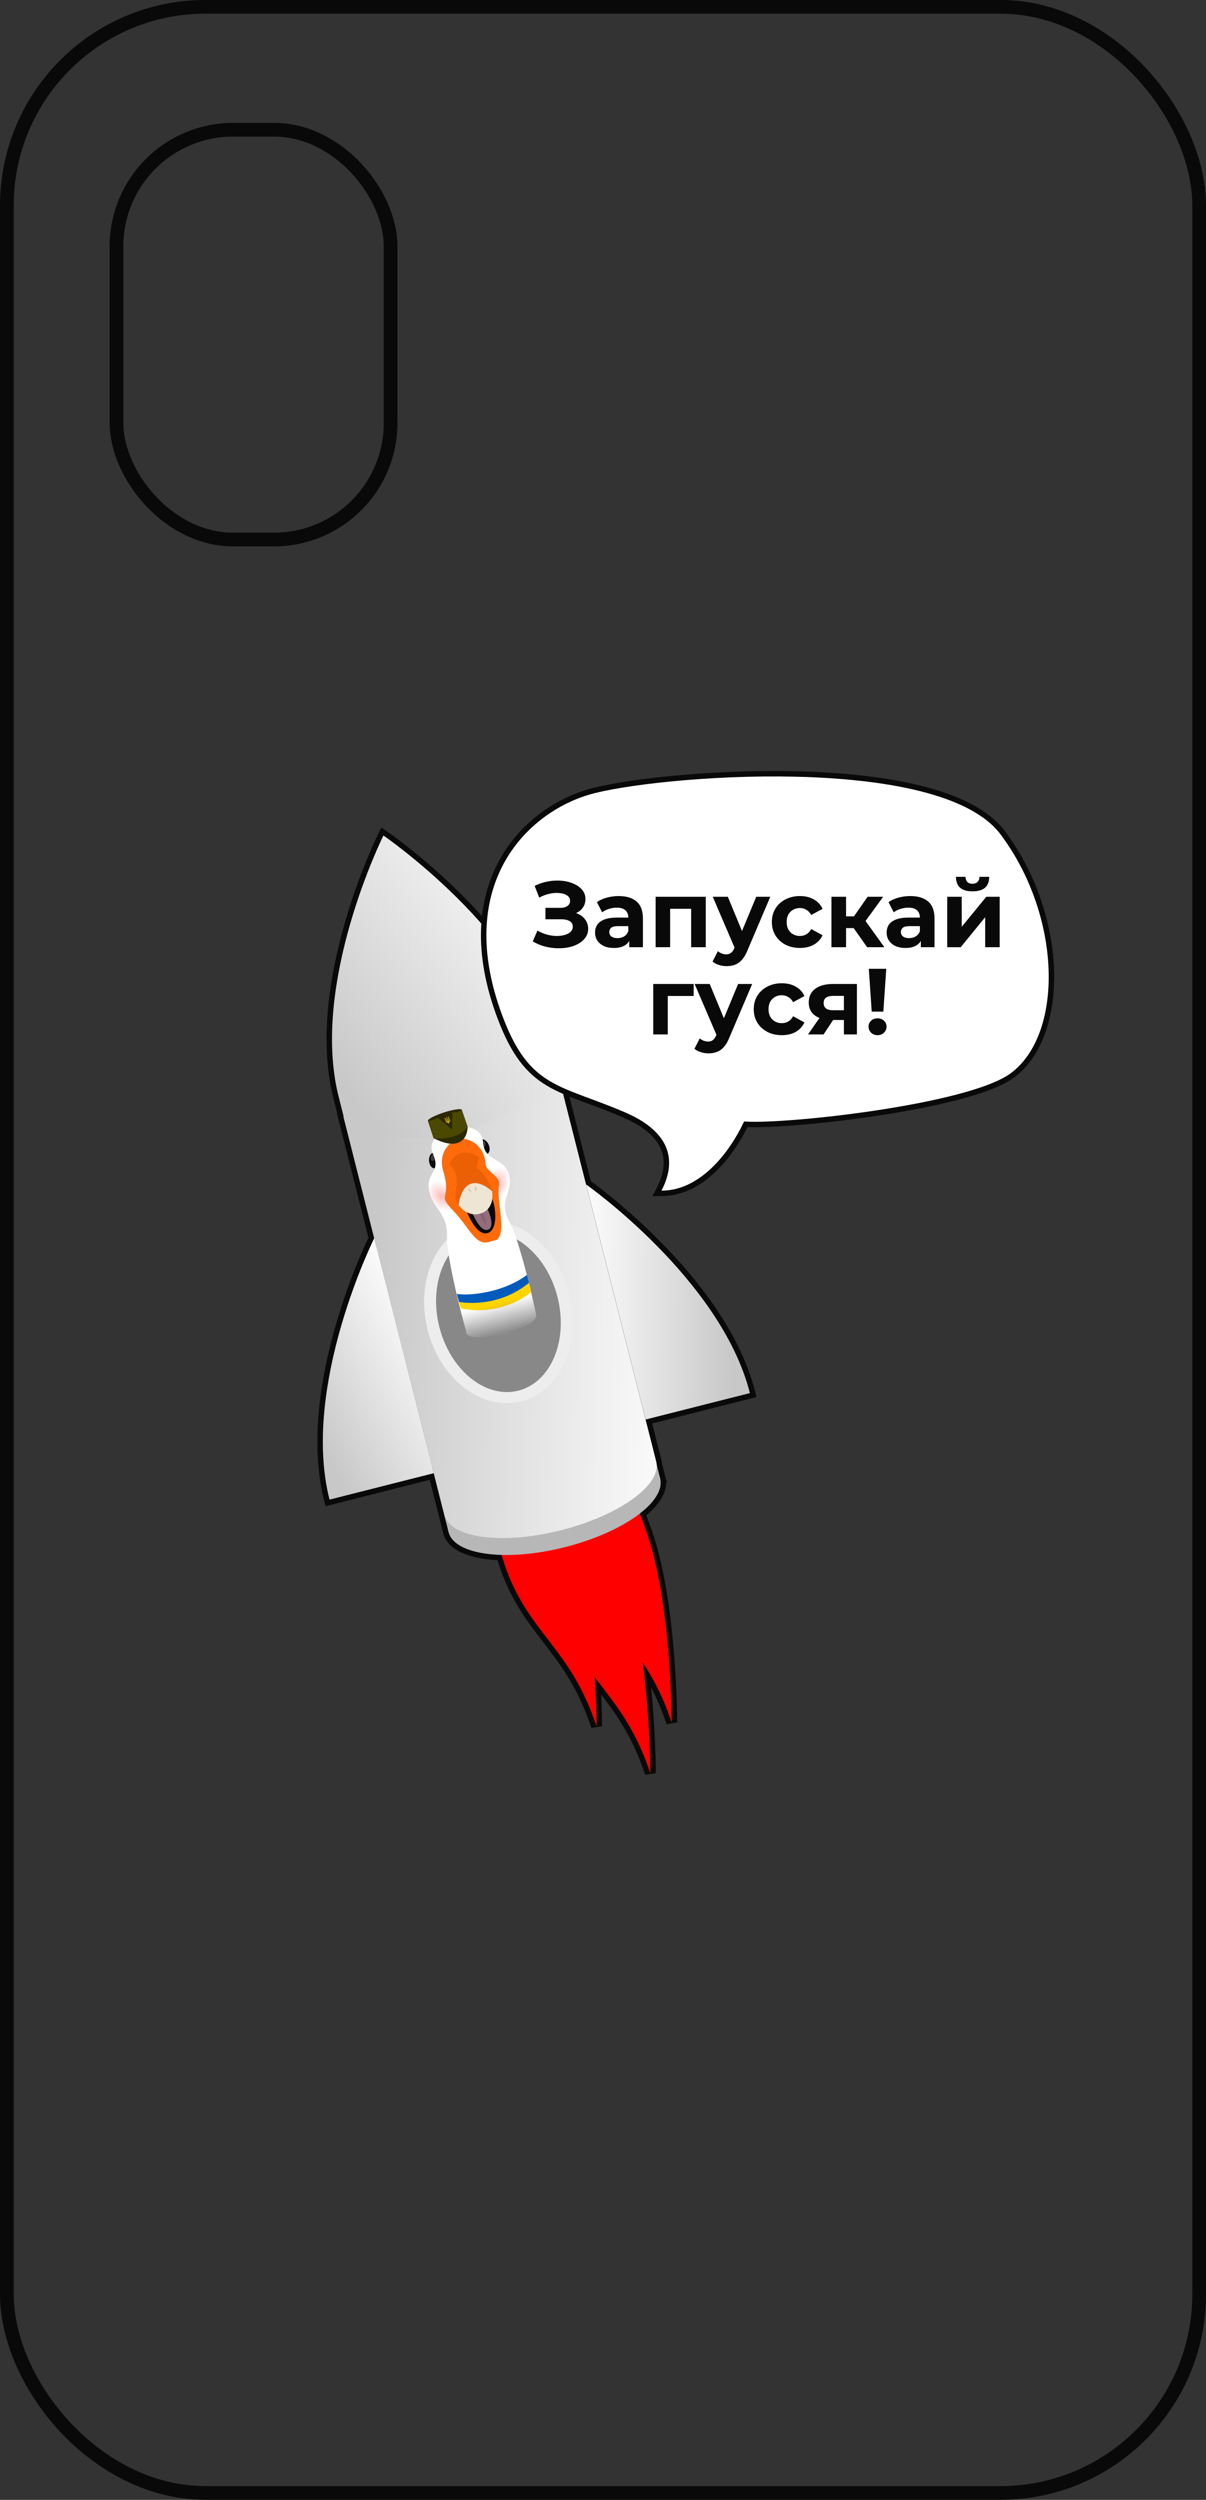 <svg width="83" height="172" viewBox="0 0 83 172" fill="none" xmlns="http://www.w3.org/2000/svg">
<rect x="0" y="0" width="83" height="172" fill="#333333" stroke="none"/>
<rect x="0.472" y="0.469" width="82.057" height="171.057" rx="13.676" stroke="#090909" stroke-width="0.943"/>
<rect x="8.018" y="8.928" width="18.864" height="28.193" rx="8.017" stroke="#090909" stroke-width="0.943"/>
<g clip-path="url(#clip0_711_69)">
<mask id="path-3-outside-1_711_69" maskUnits="userSpaceOnUse" x="10.81" y="52.544" width="47.963" height="74.745" fill="black">
<rect fill="white" x="10.81" y="52.544" width="47.963" height="74.745"/>
<path fill-rule="evenodd" clip-rule="evenodd" d="M23.366 75.672C23.345 75.608 23.326 75.542 23.309 75.475C21.328 67.652 26.388 57.487 26.388 57.487C26.388 57.487 35.925 64.016 37.892 71.781C37.922 71.899 37.945 72.016 37.961 72.132L45.15 100.514C45.154 100.529 45.158 100.543 45.162 100.557C45.181 100.631 45.192 100.707 45.197 100.784L45.442 101.751L45.441 101.751C45.608 102.491 45.064 103.341 44.032 104.14C44.217 104.601 44.406 105.119 44.599 105.699C46.224 110.585 46.231 118.514 46.231 118.514C45.647 116.757 44.958 115.477 44.236 114.391C44.757 118.295 44.761 121.998 44.761 121.998C43.808 119.135 42.576 117.535 41.383 115.986L41.383 115.986L41.383 115.986L41.383 115.986L41.383 115.986L41.383 115.986L41.383 115.986L41.383 115.986L41.382 115.985C41.233 115.791 41.084 115.598 40.937 115.404C41.058 117.381 41.059 118.772 41.059 118.772C40.107 115.91 38.875 114.31 37.682 112.761C36.563 111.307 35.478 109.899 34.691 107.533C34.628 107.345 34.569 107.162 34.514 106.985C32.535 106.929 31.116 106.378 30.871 105.41C30.867 105.395 30.863 105.379 30.86 105.363L29.846 101.363L22.677 103.179C20.728 95.482 25.594 85.52 25.752 85.199L23.634 76.838L23.655 76.833L23.361 75.673L23.366 75.672ZM44.434 97.667L51.609 95.85C49.627 88.027 40.339 81.497 40.339 81.497L44.434 97.667Z"/>
</mask>
<path fill-rule="evenodd" clip-rule="evenodd" d="M23.366 75.672C23.345 75.608 23.326 75.542 23.309 75.475C21.328 67.652 26.388 57.487 26.388 57.487C26.388 57.487 35.925 64.016 37.892 71.781C37.922 71.899 37.945 72.016 37.961 72.132L45.15 100.514C45.154 100.529 45.158 100.543 45.162 100.557C45.181 100.631 45.192 100.707 45.197 100.784L45.442 101.751L45.441 101.751C45.608 102.491 45.064 103.341 44.032 104.14C44.217 104.601 44.406 105.119 44.599 105.699C46.224 110.585 46.231 118.514 46.231 118.514C45.647 116.757 44.958 115.477 44.236 114.391C44.757 118.295 44.761 121.998 44.761 121.998C43.808 119.135 42.576 117.535 41.383 115.986L41.383 115.986L41.383 115.986L41.383 115.986L41.383 115.986L41.383 115.986L41.383 115.986L41.383 115.986L41.382 115.985C41.233 115.791 41.084 115.598 40.937 115.404C41.058 117.381 41.059 118.772 41.059 118.772C40.107 115.91 38.875 114.31 37.682 112.761C36.563 111.307 35.478 109.899 34.691 107.533C34.628 107.345 34.569 107.162 34.514 106.985C32.535 106.929 31.116 106.378 30.871 105.41C30.867 105.395 30.863 105.379 30.86 105.363L29.846 101.363L22.677 103.179C20.728 95.482 25.594 85.52 25.752 85.199L23.634 76.838L23.655 76.833L23.361 75.673L23.366 75.672ZM44.434 97.667L51.609 95.85C49.627 88.027 40.339 81.497 40.339 81.497L44.434 97.667Z" fill="#8C8C8C"/>
<path d="M23.309 75.475L23.673 75.383L23.673 75.383L23.309 75.475ZM23.366 75.672L23.458 76.036L23.845 75.938L23.723 75.558L23.366 75.672ZM26.388 57.487L26.6 57.178L26.245 56.935L26.053 57.32L26.388 57.487ZM37.961 72.132L37.59 72.184L37.593 72.205L37.598 72.224L37.961 72.132ZM45.15 100.514L44.787 100.607L44.791 100.62L45.15 100.514ZM45.197 100.784L44.823 100.806L44.825 100.841L44.833 100.876L45.197 100.784ZM45.442 101.751L45.534 102.115L45.898 102.022L45.806 101.659L45.442 101.751ZM45.441 101.751L45.349 101.388L44.994 101.478L45.075 101.834L45.441 101.751ZM44.032 104.14L43.803 103.844L43.579 104.017L43.684 104.28L44.032 104.14ZM44.599 105.699L44.243 105.817L44.599 105.699ZM46.231 118.514L45.875 118.632L46.606 118.513L46.231 118.514ZM44.236 114.391L44.549 114.184L43.865 114.441L44.236 114.391ZM44.761 121.998L44.405 122.116L45.136 121.998L44.761 121.998ZM41.383 115.986L41.085 116.213L41.086 116.215L41.383 115.986ZM41.383 115.986L41.682 115.759L41.383 115.986ZM41.383 115.986L41.084 116.213L41.383 115.986ZM41.383 115.986L41.681 115.759L41.383 115.986ZM41.383 115.986L41.084 116.213L41.383 115.986ZM41.383 115.986L41.681 115.759L41.383 115.986ZM41.383 115.986L41.681 115.759L41.676 115.753L41.383 115.986ZM41.383 115.986L41.086 116.215L41.089 116.219L41.383 115.986ZM41.382 115.985L41.085 116.214L41.085 116.214L41.382 115.985ZM40.937 115.404L41.236 115.178L40.487 114.189L40.563 115.427L40.937 115.404ZM41.059 118.772L40.703 118.891L41.434 118.772L41.059 118.772ZM37.682 112.761L37.979 112.532L37.682 112.761ZM34.691 107.533L34.335 107.652L34.691 107.533ZM34.514 106.985L34.871 106.872L34.792 106.617L34.524 106.61L34.514 106.985ZM30.86 105.363L31.227 105.286L31.225 105.279L31.223 105.271L30.86 105.363ZM29.846 101.363L30.21 101.271L30.118 100.907L29.754 100.999L29.846 101.363ZM22.677 103.179L22.314 103.271L22.406 103.634L22.77 103.542L22.677 103.179ZM25.752 85.199L26.089 85.365L26.15 85.241L26.116 85.107L25.752 85.199ZM23.634 76.838L23.542 76.475L23.179 76.567L23.271 76.93L23.634 76.838ZM23.655 76.833L23.747 77.197L24.11 77.105L24.018 76.741L23.655 76.833ZM23.361 75.673L23.269 75.31L22.905 75.402L22.997 75.765L23.361 75.673ZM51.609 95.85L51.701 96.214L52.065 96.121L51.972 95.758L51.609 95.85ZM44.434 97.667L44.071 97.76L44.163 98.123L44.526 98.031L44.434 97.667ZM40.339 81.497L40.554 81.191L39.727 80.609L39.975 81.59L40.339 81.497ZM22.946 75.567C22.965 75.641 22.986 75.714 23.009 75.786L23.723 75.558C23.705 75.501 23.688 75.442 23.673 75.383L22.946 75.567ZM26.388 57.487C26.053 57.32 26.052 57.321 26.052 57.321C26.052 57.321 26.052 57.321 26.052 57.321C26.052 57.322 26.052 57.322 26.051 57.323C26.051 57.324 26.05 57.326 26.048 57.329C26.046 57.334 26.042 57.342 26.037 57.352C26.027 57.373 26.012 57.403 25.994 57.441C25.956 57.52 25.902 57.635 25.834 57.783C25.698 58.08 25.506 58.512 25.282 59.055C24.834 60.139 24.259 61.668 23.745 63.443C22.723 66.982 21.93 71.557 22.946 75.567L23.673 75.383C22.707 71.569 23.454 67.151 24.466 63.652C24.97 61.908 25.536 60.407 25.975 59.341C26.195 58.808 26.383 58.385 26.516 58.096C26.582 57.951 26.634 57.84 26.67 57.766C26.688 57.728 26.702 57.7 26.711 57.681C26.715 57.672 26.719 57.665 26.721 57.661C26.722 57.659 26.723 57.657 26.723 57.656C26.724 57.655 26.724 57.655 26.724 57.655C26.724 57.655 26.724 57.655 26.724 57.655C26.724 57.655 26.724 57.655 26.388 57.487ZM38.256 71.689C37.246 67.705 34.31 64.072 31.666 61.456C30.339 60.143 29.075 59.075 28.142 58.335C27.676 57.965 27.291 57.677 27.023 57.481C26.889 57.383 26.784 57.307 26.712 57.257C26.676 57.231 26.649 57.212 26.63 57.199C26.62 57.192 26.613 57.187 26.608 57.184C26.606 57.182 26.604 57.181 26.602 57.18C26.602 57.179 26.601 57.179 26.601 57.179C26.601 57.178 26.601 57.178 26.6 57.178C26.6 57.178 26.6 57.178 26.388 57.487C26.177 57.797 26.176 57.797 26.176 57.797C26.177 57.797 26.177 57.797 26.177 57.797C26.177 57.797 26.177 57.797 26.178 57.798C26.179 57.798 26.18 57.8 26.182 57.801C26.186 57.804 26.193 57.808 26.202 57.814C26.219 57.826 26.245 57.845 26.279 57.869C26.348 57.917 26.45 57.99 26.58 58.086C26.842 58.277 27.218 58.559 27.676 58.923C28.593 59.65 29.836 60.699 31.139 61.989C33.755 64.578 36.571 68.092 37.529 71.873L38.256 71.689ZM38.333 72.08C38.314 71.95 38.289 71.82 38.256 71.689L37.529 71.873C37.555 71.978 37.575 72.082 37.59 72.184L38.333 72.08ZM45.514 100.422L38.325 72.04L37.598 72.224L44.787 100.607L45.514 100.422ZM45.526 100.465C45.521 100.446 45.516 100.428 45.51 100.409L44.791 100.62C44.793 100.629 44.796 100.639 44.798 100.649L45.526 100.465ZM45.571 100.762C45.565 100.662 45.55 100.563 45.526 100.465L44.798 100.649C44.811 100.7 44.819 100.752 44.823 100.806L45.571 100.762ZM45.806 101.659L45.56 100.692L44.833 100.876L45.078 101.843L45.806 101.659ZM45.533 102.115L45.534 102.115L45.35 101.388L45.349 101.388L45.533 102.115ZM44.262 104.437C44.8 104.02 45.232 103.575 45.507 103.117C45.784 102.658 45.918 102.161 45.806 101.669L45.075 101.834C45.131 102.081 45.077 102.379 44.865 102.73C44.653 103.082 44.296 103.461 43.803 103.844L44.262 104.437ZM44.955 105.581C44.76 104.994 44.568 104.469 44.38 104L43.684 104.28C43.866 104.732 44.052 105.243 44.243 105.817L44.955 105.581ZM46.231 118.514C46.606 118.513 46.606 118.513 46.606 118.513C46.606 118.513 46.606 118.513 46.606 118.513C46.606 118.513 46.606 118.512 46.606 118.512C46.606 118.511 46.606 118.509 46.606 118.507C46.606 118.503 46.606 118.497 46.606 118.489C46.606 118.474 46.606 118.451 46.606 118.421C46.605 118.361 46.604 118.272 46.603 118.158C46.599 117.93 46.593 117.599 46.58 117.187C46.553 116.363 46.501 115.213 46.398 113.909C46.193 111.31 45.782 108.069 44.955 105.581L44.243 105.817C45.041 108.216 45.446 111.382 45.651 113.968C45.753 115.258 45.804 116.395 45.83 117.21C45.843 117.618 45.849 117.945 45.853 118.169C45.854 118.281 45.855 118.368 45.856 118.426C45.856 118.455 45.856 118.478 45.856 118.492C45.856 118.5 45.856 118.505 45.856 118.509C45.856 118.511 45.856 118.512 45.856 118.513C45.856 118.513 45.856 118.514 45.856 118.514C45.856 118.514 45.856 118.514 45.856 118.514C45.856 118.514 45.856 118.514 46.231 118.514ZM43.924 114.599C44.629 115.66 45.303 116.911 45.875 118.632L46.587 118.395C45.991 116.604 45.286 115.294 44.549 114.184L43.924 114.599ZM44.761 121.998C45.136 121.998 45.136 121.998 45.136 121.998C45.136 121.998 45.136 121.998 45.136 121.997C45.136 121.997 45.136 121.997 45.136 121.997C45.136 121.996 45.136 121.996 45.136 121.995C45.136 121.993 45.136 121.99 45.135 121.986C45.135 121.979 45.135 121.968 45.135 121.954C45.135 121.925 45.135 121.883 45.134 121.828C45.133 121.717 45.131 121.556 45.127 121.351C45.118 120.94 45.102 120.352 45.068 119.641C45.002 118.221 44.87 116.308 44.608 114.342L43.865 114.441C44.123 116.379 44.254 118.269 44.319 119.676C44.352 120.379 44.368 120.961 44.377 121.366C44.381 121.569 44.383 121.728 44.384 121.835C44.385 121.889 44.385 121.93 44.385 121.958C44.385 121.971 44.385 121.982 44.386 121.988C44.386 121.992 44.386 121.994 44.386 121.996C44.386 121.997 44.386 121.998 44.386 121.998C44.386 121.998 44.386 121.998 44.386 121.998C44.386 121.998 44.386 121.998 44.386 121.998C44.386 121.998 44.386 121.998 44.761 121.998ZM41.086 116.215C42.273 117.757 43.473 119.316 44.405 122.116L45.116 121.88C44.143 118.955 42.879 117.314 41.68 115.758L41.086 116.215ZM41.085 116.213L41.085 116.213L41.682 115.759L41.682 115.759L41.085 116.213ZM41.084 116.213L41.085 116.213L41.682 115.759L41.682 115.759L41.084 116.213ZM41.084 116.213L41.084 116.213L41.682 115.759L41.681 115.759L41.084 116.213ZM41.084 116.213L41.084 116.213L41.681 115.759L41.681 115.759L41.084 116.213ZM41.084 116.213L41.084 116.213L41.681 115.759L41.681 115.759L41.084 116.213ZM41.084 116.213L41.084 116.213L41.681 115.759L41.681 115.759L41.084 116.213ZM41.089 116.219L41.089 116.219L41.676 115.753L41.676 115.753L41.089 116.219ZM41.085 116.214L41.086 116.215L41.68 115.757L41.679 115.756L41.085 116.214ZM40.638 115.63C40.786 115.826 40.936 116.02 41.085 116.214L41.679 115.756C41.53 115.562 41.382 115.371 41.236 115.178L40.638 115.63ZM41.059 118.772C41.434 118.772 41.434 118.772 41.434 118.772C41.434 118.772 41.434 118.772 41.434 118.772C41.434 118.772 41.434 118.772 41.434 118.772C41.434 118.772 41.434 118.771 41.434 118.771C41.434 118.77 41.434 118.769 41.434 118.768C41.434 118.765 41.434 118.761 41.434 118.755C41.434 118.744 41.434 118.728 41.434 118.706C41.434 118.664 41.433 118.601 41.432 118.519C41.43 118.357 41.426 118.119 41.418 117.82C41.403 117.221 41.372 116.375 41.311 115.381L40.563 115.427C40.623 116.41 40.653 117.248 40.669 117.839C40.676 118.135 40.68 118.369 40.682 118.529C40.683 118.609 40.684 118.67 40.684 118.711C40.684 118.732 40.684 118.747 40.684 118.758C40.684 118.763 40.684 118.767 40.684 118.769C40.684 118.771 40.684 118.771 40.684 118.772C40.684 118.772 40.684 118.773 40.684 118.773C40.684 118.773 40.684 118.773 40.684 118.773C40.684 118.773 40.684 118.773 40.684 118.773C40.684 118.773 40.684 118.773 41.059 118.772ZM37.385 112.99C38.572 114.531 39.772 116.09 40.703 118.891L41.415 118.654C40.442 115.729 39.178 114.088 37.979 112.532L37.385 112.99ZM34.335 107.652C35.143 110.081 36.263 111.532 37.385 112.99L37.979 112.532C36.863 111.082 35.812 109.716 35.047 107.415L34.335 107.652ZM34.156 107.097C34.212 107.276 34.272 107.461 34.335 107.652L35.047 107.415C34.985 107.228 34.926 107.048 34.871 106.872L34.156 107.097ZM30.507 105.502C30.671 106.149 31.212 106.598 31.897 106.885C32.587 107.175 33.487 107.331 34.503 107.359L34.524 106.61C33.562 106.583 32.763 106.435 32.187 106.194C31.606 105.95 31.315 105.639 31.234 105.318L30.507 105.502ZM30.493 105.441C30.497 105.461 30.502 105.482 30.507 105.502L31.234 105.318C31.231 105.307 31.229 105.297 31.227 105.286L30.493 105.441ZM29.483 101.455L30.496 105.455L31.223 105.271L30.21 101.271L29.483 101.455ZM22.77 103.542L29.939 101.726L29.754 100.999L22.585 102.815L22.77 103.542ZM25.416 85.034C25.331 85.205 24.065 87.798 23.064 91.321C22.065 94.833 21.315 99.326 22.314 103.271L23.041 103.087C22.091 99.335 22.798 94.999 23.785 91.526C24.769 88.063 26.015 85.515 26.089 85.365L25.416 85.034ZM23.271 76.93L25.389 85.291L26.116 85.107L23.998 76.746L23.271 76.93ZM23.563 76.47L23.542 76.475L23.727 77.202L23.747 77.197L23.563 76.47ZM22.997 75.765L23.291 76.925L24.018 76.741L23.724 75.581L22.997 75.765ZM23.274 75.309L23.269 75.31L23.453 76.037L23.458 76.036L23.274 75.309ZM51.517 95.487L44.342 97.304L44.526 98.031L51.701 96.214L51.517 95.487ZM40.339 81.497C40.123 81.804 40.123 81.804 40.123 81.804C40.123 81.804 40.123 81.804 40.123 81.804C40.123 81.804 40.124 81.805 40.124 81.805C40.125 81.806 40.127 81.807 40.129 81.808C40.133 81.811 40.139 81.816 40.147 81.822C40.164 81.834 40.19 81.852 40.223 81.876C40.29 81.925 40.389 81.997 40.516 82.093C40.771 82.284 41.137 82.567 41.584 82.931C42.478 83.659 43.69 84.71 44.964 86.003C47.519 88.599 50.28 92.129 51.245 95.942L51.972 95.758C50.957 91.748 48.082 88.102 45.498 85.477C44.201 84.16 42.968 83.09 42.058 82.349C41.603 81.978 41.228 81.69 40.967 81.493C40.836 81.395 40.734 81.32 40.664 81.269C40.629 81.244 40.602 81.224 40.583 81.211C40.574 81.205 40.567 81.2 40.562 81.196C40.56 81.195 40.558 81.193 40.556 81.192C40.556 81.192 40.555 81.191 40.555 81.191C40.555 81.191 40.554 81.191 40.554 81.191C40.554 81.191 40.554 81.191 40.339 81.497ZM44.798 97.575L40.702 81.405L39.975 81.59L44.071 97.76L44.798 97.575Z" fill="#090909" mask="url(#path-3-outside-1_711_69)"/>
<ellipse cx="34.305" cy="90.271" rx="5.026" ry="6.343" transform="rotate(-14.214 34.305 90.271)" fill="white"/>
<ellipse cx="34.303" cy="90.271" rx="4.194" ry="5.581" transform="rotate(-14.214 34.303 90.271)" fill="white"/>
<ellipse cx="29.865" cy="79.853" rx="0.339" ry="0.533" transform="rotate(-4.573 29.865 79.853)" fill="white"/>
<ellipse cx="0.339" cy="0.533" rx="0.339" ry="0.533" transform="matrix(-0.918 0.396 0.396 0.918 33.424 78.275)" fill="white"/>
<path fill-rule="evenodd" clip-rule="evenodd" d="M31.176 77.59C30.527 77.759 29.346 78.358 29.804 79.402C30.112 80.102 29.939 80.411 29.751 80.746C29.589 81.035 29.417 81.343 29.536 81.939C29.644 82.479 29.883 82.817 30.121 83.154C30.449 83.617 30.776 84.079 30.761 85.065C30.74 86.427 31.648 90.086 32.118 91.728L34.534 91.116L34.533 91.116L36.917 90.524C36.565 88.853 35.698 85.221 35.042 84.026C34.58 83.185 34.749 82.666 34.918 82.149C35.048 81.749 35.178 81.349 35.015 80.802C34.841 80.217 34.465 80.002 34.104 79.795C33.69 79.558 33.295 79.332 33.239 78.573C33.157 77.437 31.834 77.459 31.181 77.612L31.176 77.59Z" fill="white"/>
<ellipse cx="0.819" cy="1.154" rx="0.819" ry="1.154" transform="matrix(-0.774 0.634 0.634 0.774 30.287 80.887)" fill="white"/>
<ellipse cx="0.819" cy="1.154" rx="0.819" ry="1.154" transform="matrix(-0.947 -0.322 -0.322 0.947 35.381 80.575)" fill="white"/>
<path d="M36.262 87.718C34.722 88.893 32.393 89.185 31.44 89.024L31.592 89.588C33.782 90.098 35.702 88.916 36.412 88.277L36.262 87.718Z" fill="white"/>
<path d="M36.411 88.258C34.59 89.749 32.541 89.73 31.584 89.58L31.713 90.019C33.913 90.504 35.863 89.531 36.56 88.883L36.411 88.258Z" fill="white"/>
<ellipse opacity="0.2" cx="33.264" cy="78.732" rx="0.152" ry="0.239" transform="rotate(10.108 33.264 78.732)" fill="white"/>
<ellipse opacity="0.2" cx="29.795" cy="79.648" rx="0.152" ry="0.239" transform="rotate(10.108 29.795 79.648)" fill="white"/>
<path d="M30.505 80.57C30.023 78.953 31.525 78.29 31.523 78.312C33.206 78.343 33.414 79.788 33.41 80.011C33.398 80.623 34.481 80.893 34.344 81.562C34.206 82.232 34.52 83.477 34.501 84.405C34.489 84.974 34.32 85.222 34.178 85.31C34.219 85.3 34.203 85.307 34.162 85.319C34.125 85.34 34.09 85.349 34.062 85.35C34.099 85.339 34.136 85.328 34.162 85.319C34.167 85.317 34.173 85.313 34.178 85.31C34.124 85.323 33.97 85.364 33.639 85.455C32.704 85.712 32.339 84.493 31.178 83.284C30.018 82.075 31.106 82.591 30.505 80.57Z" fill="white"/>
<path d="M33.492 84.856C32.724 84.976 32.067 83.367 31.834 82.548C32.271 82.331 33.238 81.94 33.609 82.107C34.072 82.317 34.453 84.704 33.492 84.856Z" fill="white"/>
<path d="M33.59 84.606C34.1 84.409 33.648 83.298 33.358 82.767L32.336 83.021C32.541 83.631 33.08 84.802 33.59 84.606Z" fill="white"/>
<path d="M33.43 84.208C33.52 84.103 33.078 83.003 32.846 82.465L32.627 82.545C32.857 83.143 33.341 84.313 33.43 84.208Z" fill="white"/>
<path d="M31.368 81.989C31.607 80.782 31.163 80.256 30.91 80.144C31.441 78.904 32.502 79.287 32.966 79.633C32.63 80.84 32.866 79.883 33.659 81.42C34.294 82.65 33.542 83.308 33.086 83.483C32.414 83.488 31.129 83.196 31.368 81.989Z" fill="white"/>
<path d="M33.861 81.95C32.252 80.613 31.661 82.03 31.566 82.906C31.758 83.208 32.336 83.746 33.119 83.481C33.901 83.217 33.94 82.35 33.861 81.95Z" fill="white"/>
<path d="M32.467 82.077C32.419 81.941 32.308 81.695 32.246 81.8C32.183 81.904 32.367 82.028 32.467 82.077Z" fill="white"/>
<path d="M32.731 82.012C32.687 81.874 32.629 81.611 32.741 81.657C32.853 81.703 32.781 81.913 32.731 82.012Z" fill="white"/>
<path d="M31.777 76.359L32.18 77.526C31.683 78.316 30.417 78.386 29.846 78.322L29.454 77.127L31.777 76.359Z" fill="white"/>
<path d="M32.179 77.526C32.189 78.208 31.706 79.267 29.846 78.312L32.179 77.526Z" fill="white"/>
<ellipse cx="30.618" cy="76.742" rx="1.226" ry="0.211" transform="rotate(-17.973 30.618 76.742)" fill="white"/>
<path d="M30.591 76.931C30.597 76.932 30.603 76.933 30.608 76.934C30.65 76.945 30.681 76.966 30.704 77.003C30.713 77.018 30.721 77.035 30.73 77.052C30.738 77.066 30.745 77.08 30.753 77.094C30.755 77.098 30.755 77.1 30.751 77.102C30.742 77.107 30.736 77.114 30.736 77.125C30.735 77.135 30.74 77.142 30.747 77.146C30.755 77.151 30.763 77.151 30.772 77.148C30.776 77.146 30.778 77.144 30.779 77.139C30.784 77.102 30.782 77.066 30.773 77.031C30.765 77.002 30.752 76.974 30.74 76.947C30.733 76.932 30.726 76.915 30.719 76.9C30.715 76.89 30.711 76.881 30.71 76.87C30.708 76.859 30.709 76.849 30.713 76.838C30.723 76.842 30.731 76.849 30.737 76.858C30.742 76.867 30.747 76.876 30.751 76.885C30.755 76.895 30.758 76.906 30.761 76.915C30.771 76.942 30.78 76.968 30.79 76.994C30.807 77.037 30.834 77.072 30.87 77.1C30.875 77.104 30.879 77.104 30.884 77.101C30.897 77.095 30.903 77.081 30.898 77.068C30.893 77.056 30.879 77.05 30.866 77.055C30.861 77.056 30.86 77.055 30.859 77.051C30.854 77.029 30.848 77.008 30.842 76.987C30.836 76.963 30.828 76.939 30.829 76.914C30.83 76.88 30.84 76.854 30.86 76.826C30.861 76.824 30.863 76.822 30.865 76.819C30.866 76.822 30.866 76.824 30.867 76.825C30.91 76.933 30.95 77.035 30.993 77.143C30.995 77.149 30.995 77.149 30.989 77.151C30.968 77.16 30.946 77.169 30.924 77.178C30.92 77.18 30.919 77.181 30.92 77.186C30.925 77.218 30.92 77.248 30.903 77.276C30.9 77.282 30.897 77.289 30.894 77.295C30.876 77.286 30.855 77.283 30.838 77.27C30.824 77.26 30.811 77.248 30.802 77.233C30.799 77.23 30.797 77.229 30.794 77.231C30.772 77.24 30.75 77.249 30.727 77.258C30.724 77.259 30.722 77.259 30.72 77.255C30.677 77.147 30.636 77.043 30.593 76.935C30.593 76.935 30.592 76.934 30.591 76.931ZM30.635 76.97C30.634 76.971 30.633 76.971 30.633 76.972C30.634 76.974 30.634 76.975 30.635 76.978C30.656 77.029 30.675 77.077 30.695 77.129C30.699 77.138 30.699 77.138 30.707 77.134C30.711 77.133 30.712 77.131 30.712 77.127C30.711 77.116 30.714 77.105 30.721 77.097C30.724 77.093 30.724 77.09 30.722 77.087C30.712 77.068 30.701 77.05 30.692 77.032C30.682 77.012 30.672 76.999 30.655 76.986C30.648 76.98 30.642 76.976 30.635 76.97ZM30.862 76.879C30.861 76.879 30.861 76.879 30.86 76.879C30.86 76.882 30.859 76.885 30.858 76.888C30.854 76.909 30.85 76.925 30.855 76.946C30.862 76.972 30.869 76.998 30.876 77.025C30.877 77.028 30.878 77.03 30.883 77.031C30.894 77.032 30.903 77.037 30.911 77.046C30.915 77.05 30.918 77.05 30.924 77.045C30.929 77.043 30.926 77.04 30.925 77.038C30.904 76.985 30.885 76.936 30.864 76.883C30.863 76.882 30.863 76.88 30.862 76.879ZM30.777 77.172C30.776 77.172 30.774 77.173 30.772 77.173C30.753 77.176 30.736 77.173 30.723 77.157C30.721 77.155 30.72 77.155 30.717 77.156C30.715 77.157 30.714 77.157 30.712 77.158C30.709 77.159 30.708 77.161 30.709 77.164C30.718 77.185 30.726 77.206 30.735 77.226C30.735 77.227 30.738 77.229 30.739 77.229C30.754 77.223 30.769 77.217 30.784 77.21C30.785 77.21 30.787 77.207 30.786 77.206C30.783 77.195 30.78 77.184 30.777 77.172ZM30.895 77.124C30.9 77.135 30.906 77.145 30.911 77.155C30.913 77.158 30.915 77.157 30.917 77.156C30.931 77.151 30.945 77.145 30.959 77.139C30.963 77.138 30.964 77.135 30.962 77.131C30.954 77.113 30.947 77.094 30.94 77.075C30.936 77.067 30.936 77.067 30.928 77.07C30.925 77.071 30.923 77.072 30.924 77.075C30.925 77.094 30.917 77.107 30.903 77.118C30.9 77.121 30.897 77.122 30.895 77.124ZM30.805 77.07C30.806 77.094 30.807 77.118 30.803 77.142C30.813 77.145 30.824 77.147 30.834 77.149C30.835 77.149 30.838 77.148 30.839 77.146C30.844 77.139 30.849 77.131 30.854 77.124C30.856 77.122 30.856 77.12 30.854 77.118C30.837 77.105 30.823 77.09 30.809 77.073C30.808 77.072 30.806 77.071 30.805 77.07ZM30.823 77.219C30.828 77.234 30.855 77.257 30.865 77.257C30.865 77.256 30.865 77.256 30.865 77.256C30.86 77.242 30.854 77.227 30.848 77.213C30.848 77.212 30.845 77.211 30.844 77.211C30.837 77.213 30.83 77.216 30.823 77.219ZM30.888 77.248C30.898 77.236 30.899 77.201 30.893 77.191C30.887 77.193 30.881 77.196 30.875 77.198C30.871 77.2 30.87 77.201 30.872 77.205C30.876 77.216 30.881 77.228 30.886 77.24C30.886 77.242 30.887 77.245 30.888 77.248ZM30.824 77.194C30.828 77.192 30.832 77.191 30.835 77.189C30.836 77.188 30.838 77.185 30.837 77.184C30.831 77.173 30.819 77.165 30.806 77.168C30.803 77.168 30.802 77.169 30.803 77.172C30.805 77.18 30.807 77.188 30.809 77.196C30.809 77.199 30.812 77.199 30.814 77.198C30.817 77.196 30.821 77.195 30.824 77.194ZM30.875 77.173C30.878 77.171 30.881 77.17 30.885 77.169C30.888 77.168 30.889 77.166 30.887 77.162C30.884 77.156 30.88 77.149 30.877 77.143C30.875 77.139 30.873 77.139 30.87 77.142C30.86 77.149 30.856 77.164 30.86 77.175C30.86 77.176 30.863 77.177 30.864 77.177C30.868 77.176 30.871 77.174 30.875 77.173Z" fill="white"/>
<path d="M31.777 76.359L32.18 77.526C31.683 78.316 30.417 78.386 29.846 78.322L29.454 77.127C29.454 77.127 29.654 77.106 29.775 77.067C29.921 77.02 30.127 76.894 30.127 76.894L31.111 77.723L31.134 76.517C31.134 76.517 31.35 76.557 31.482 76.523C31.61 76.491 31.777 76.359 31.777 76.359Z" fill="white"/>
<ellipse cx="34.493" cy="91.122" rx="2.475" ry="0.675" transform="rotate(-14.214 34.493 91.122)" fill="white"/>
<rect x="31.504" y="90.332" width="5.55" height="2.175" transform="rotate(-14.214 31.504 90.332)" fill="white"/>
<path d="M38.391 110.759C36.765 105.873 37.566 104.738 38.873 104.303C40.181 103.868 41.502 104.297 43.127 109.184C44.752 114.07 44.759 121.998 44.759 121.998C42.913 116.449 40.016 115.645 38.391 110.759Z" fill="#FF0000"/>
<path d="M39.861 107.274C38.236 102.388 39.036 101.254 40.344 100.819C41.652 100.384 42.972 100.813 44.597 105.699C46.223 110.585 46.23 118.514 46.23 118.514C44.384 112.964 41.486 112.161 39.861 107.274Z" fill="#FF0000"/>
<path d="M34.689 107.533C33.064 102.647 33.864 101.513 35.172 101.078C36.48 100.643 37.8 101.072 39.425 105.958C41.051 110.844 41.058 118.773 41.058 118.773C39.212 113.223 36.315 112.419 34.689 107.533Z" fill="#FF0000"/>
<rect x="23.633" y="76.838" width="15.023" height="29.505" transform="rotate(-14.214 23.633 76.838)" fill="#B7B7B7"/>
<ellipse cx="38.151" cy="103.566" rx="7.511" ry="2.975" transform="rotate(-14.214 38.151 103.566)" fill="#B7B7B7"/>
<path fill-rule="evenodd" clip-rule="evenodd" d="M37.924 71.985L23.361 75.673L30.606 104.275L30.607 104.274C31.046 105.844 34.614 106.297 38.611 105.285C42.633 104.266 45.566 102.149 45.162 100.557C45.159 100.543 45.155 100.529 45.151 100.514L37.924 71.985Z" fill="url(#paint0_linear_711_69)"/>
<path d="M23.31 75.475C24.748 81.154 39.331 77.46 37.892 71.781C35.926 64.016 26.389 57.487 26.389 57.487C26.389 57.487 21.328 67.652 23.31 75.475Z" fill="url(#paint1_linear_711_69)"/>
<path d="M22.678 103.179L29.852 101.361L25.756 85.191C25.756 85.191 20.696 95.356 22.678 103.179Z" fill="url(#paint2_linear_711_69)"/>
<path d="M51.609 95.85L44.435 97.667L40.339 81.497C40.339 81.497 49.628 88.027 51.609 95.85Z" fill="url(#paint3_linear_711_69)"/>
<ellipse cx="34.305" cy="90.271" rx="5.026" ry="6.343" transform="rotate(-14.214 34.305 90.271)" fill="#EDEDED"/>
<ellipse cx="34.303" cy="90.271" rx="4.194" ry="5.581" transform="rotate(-14.214 34.303 90.271)" fill="#888888"/>
<ellipse cx="29.865" cy="79.853" rx="0.339" ry="0.533" transform="rotate(-4.573 29.865 79.853)" fill="#090909"/>
<ellipse cx="0.339" cy="0.533" rx="0.339" ry="0.533" transform="matrix(-0.918 0.396 0.396 0.918 33.424 78.275)" fill="#090909"/>
<path fill-rule="evenodd" clip-rule="evenodd" d="M31.176 77.59C30.527 77.759 29.346 78.358 29.804 79.402C30.112 80.102 29.939 80.411 29.751 80.746C29.589 81.035 29.417 81.343 29.536 81.939C29.644 82.479 29.883 82.817 30.121 83.154C30.449 83.617 30.776 84.079 30.761 85.065C30.74 86.427 31.648 90.086 32.118 91.728L34.534 91.116L34.533 91.116L36.917 90.524C36.565 88.853 35.698 85.221 35.042 84.026C34.58 83.185 34.749 82.666 34.918 82.149C35.048 81.749 35.178 81.349 35.015 80.802C34.841 80.217 34.465 80.002 34.104 79.795C33.69 79.558 33.295 79.332 33.239 78.573C33.157 77.437 31.834 77.459 31.181 77.612L31.176 77.59Z" fill="white"/>
<ellipse cx="0.819" cy="1.154" rx="0.819" ry="1.154" transform="matrix(-0.774 0.634 0.634 0.774 30.287 80.887)" fill="url(#paint4_radial_711_69)"/>
<ellipse cx="0.819" cy="1.154" rx="0.819" ry="1.154" transform="matrix(-0.947 -0.322 -0.322 0.947 35.381 80.575)" fill="url(#paint5_radial_711_69)"/>
<path d="M36.262 87.718C34.722 88.893 32.393 89.185 31.44 89.024L31.592 89.588C33.782 90.098 35.702 88.916 36.412 88.277L36.262 87.718Z" fill="#005BBB"/>
<path d="M36.411 88.258C34.59 89.749 32.541 89.73 31.584 89.58L31.713 90.019C33.913 90.504 35.863 89.531 36.56 88.883L36.411 88.258Z" fill="#FFD500"/>
<ellipse opacity="0.2" cx="33.264" cy="78.732" rx="0.152" ry="0.239" transform="rotate(10.108 33.264 78.732)" fill="white"/>
<ellipse opacity="0.2" cx="29.795" cy="79.648" rx="0.152" ry="0.239" transform="rotate(10.108 29.795 79.648)" fill="white"/>
<path d="M30.505 80.57C30.023 78.953 31.525 78.29 31.523 78.312C33.206 78.343 33.414 79.788 33.41 80.011C33.398 80.623 34.481 80.893 34.344 81.562C34.206 82.232 34.52 83.477 34.501 84.405C34.489 84.974 34.32 85.222 34.178 85.31C34.219 85.3 34.203 85.307 34.162 85.319C34.125 85.34 34.09 85.349 34.062 85.35C34.099 85.339 34.136 85.328 34.162 85.319C34.167 85.317 34.173 85.313 34.178 85.31C34.124 85.323 33.97 85.364 33.639 85.455C32.704 85.712 32.339 84.493 31.178 83.284C30.018 82.075 31.106 82.591 30.505 80.57Z" fill="#FF6B0A"/>
<path d="M33.492 84.856C32.724 84.976 32.067 83.367 31.834 82.548C32.271 82.331 33.238 81.94 33.609 82.107C34.072 82.317 34.453 84.704 33.492 84.856Z" fill="#090909"/>
<path d="M33.59 84.606C34.1 84.409 33.648 83.298 33.358 82.767L32.336 83.021C32.541 83.631 33.08 84.802 33.59 84.606Z" fill="#956C7C"/>
<path d="M33.43 84.208C33.52 84.103 33.078 83.003 32.846 82.465L32.627 82.545C32.857 83.143 33.341 84.313 33.43 84.208Z" fill="#86616F"/>
<path d="M31.368 81.989C31.607 80.782 31.163 80.256 30.91 80.144C31.441 78.904 32.502 79.287 32.966 79.633C32.63 80.84 32.866 79.883 33.659 81.42C34.294 82.65 33.542 83.308 33.086 83.483C32.414 83.488 31.129 83.196 31.368 81.989Z" fill="#EB6005"/>
<path d="M33.861 81.95C32.252 80.613 31.661 82.03 31.566 82.906C31.758 83.208 32.336 83.746 33.119 83.481C33.901 83.217 33.94 82.35 33.861 81.95Z" fill="#EFE5D5"/>
<path d="M32.467 82.077C32.419 81.941 32.308 81.695 32.246 81.8C32.183 81.904 32.367 82.028 32.467 82.077Z" fill="#DACAB0"/>
<path d="M32.731 82.012C32.687 81.874 32.629 81.611 32.741 81.657C32.853 81.703 32.781 81.913 32.731 82.012Z" fill="#DACAB0"/>
<path d="M31.777 76.359L32.18 77.526C31.683 78.316 30.417 78.386 29.846 78.322L29.454 77.127L31.777 76.359Z" fill="#2B2900"/>
<path d="M32.179 77.526C32.189 78.208 31.706 79.267 29.846 78.312L32.179 77.526Z" fill="#2B2900"/>
<ellipse cx="30.618" cy="76.742" rx="1.226" ry="0.211" transform="rotate(-17.973 30.618 76.742)" fill="#2B2900"/>
<path d="M30.591 76.931C30.597 76.932 30.603 76.933 30.608 76.934C30.65 76.945 30.681 76.966 30.704 77.003C30.713 77.018 30.721 77.035 30.73 77.052C30.738 77.066 30.745 77.08 30.753 77.094C30.755 77.098 30.755 77.1 30.751 77.102C30.742 77.107 30.736 77.114 30.736 77.125C30.735 77.135 30.74 77.142 30.747 77.146C30.755 77.151 30.763 77.151 30.772 77.148C30.776 77.146 30.778 77.144 30.779 77.139C30.784 77.102 30.782 77.066 30.773 77.031C30.765 77.002 30.752 76.974 30.74 76.947C30.733 76.932 30.726 76.915 30.719 76.9C30.715 76.89 30.711 76.881 30.71 76.87C30.708 76.859 30.709 76.849 30.713 76.838C30.723 76.842 30.731 76.849 30.737 76.858C30.742 76.867 30.747 76.876 30.751 76.885C30.755 76.895 30.758 76.906 30.761 76.915C30.771 76.942 30.78 76.968 30.79 76.994C30.807 77.037 30.834 77.072 30.87 77.1C30.875 77.104 30.879 77.104 30.884 77.101C30.897 77.095 30.903 77.081 30.898 77.068C30.893 77.056 30.879 77.05 30.866 77.055C30.861 77.056 30.86 77.055 30.859 77.051C30.854 77.029 30.848 77.008 30.842 76.987C30.836 76.963 30.828 76.939 30.829 76.914C30.83 76.88 30.84 76.854 30.86 76.826C30.861 76.824 30.863 76.822 30.865 76.819C30.866 76.822 30.866 76.824 30.867 76.825C30.91 76.933 30.95 77.035 30.993 77.143C30.995 77.149 30.995 77.149 30.989 77.151C30.968 77.16 30.946 77.169 30.924 77.178C30.92 77.18 30.919 77.181 30.92 77.186C30.925 77.218 30.92 77.248 30.903 77.276C30.9 77.282 30.897 77.289 30.894 77.295C30.876 77.286 30.855 77.283 30.838 77.27C30.824 77.26 30.811 77.248 30.802 77.233C30.799 77.23 30.797 77.229 30.794 77.231C30.772 77.24 30.75 77.249 30.727 77.258C30.724 77.259 30.722 77.259 30.72 77.255C30.677 77.147 30.636 77.043 30.593 76.935C30.593 76.935 30.592 76.934 30.591 76.931ZM30.635 76.97C30.634 76.971 30.633 76.971 30.633 76.972C30.634 76.974 30.634 76.975 30.635 76.978C30.656 77.029 30.675 77.077 30.695 77.129C30.699 77.138 30.699 77.138 30.707 77.134C30.711 77.133 30.712 77.131 30.712 77.127C30.711 77.116 30.714 77.105 30.721 77.097C30.724 77.093 30.724 77.09 30.722 77.087C30.712 77.068 30.701 77.05 30.692 77.032C30.682 77.012 30.672 76.999 30.655 76.986C30.648 76.98 30.642 76.976 30.635 76.97ZM30.862 76.879C30.861 76.879 30.861 76.879 30.86 76.879C30.86 76.882 30.859 76.885 30.858 76.888C30.854 76.909 30.85 76.925 30.855 76.946C30.862 76.972 30.869 76.998 30.876 77.025C30.877 77.028 30.878 77.03 30.883 77.031C30.894 77.032 30.903 77.037 30.911 77.046C30.915 77.05 30.918 77.05 30.924 77.045C30.929 77.043 30.926 77.04 30.925 77.038C30.904 76.985 30.885 76.936 30.864 76.883C30.863 76.882 30.863 76.88 30.862 76.879ZM30.777 77.172C30.776 77.172 30.774 77.173 30.772 77.173C30.753 77.176 30.736 77.173 30.723 77.157C30.721 77.155 30.72 77.155 30.717 77.156C30.715 77.157 30.714 77.157 30.712 77.158C30.709 77.159 30.708 77.161 30.709 77.164C30.718 77.185 30.726 77.206 30.735 77.226C30.735 77.227 30.738 77.229 30.739 77.229C30.754 77.223 30.769 77.217 30.784 77.21C30.785 77.21 30.787 77.207 30.786 77.206C30.783 77.195 30.78 77.184 30.777 77.172ZM30.895 77.124C30.9 77.135 30.906 77.145 30.911 77.155C30.913 77.158 30.915 77.157 30.917 77.156C30.931 77.151 30.945 77.145 30.959 77.139C30.963 77.138 30.964 77.135 30.962 77.131C30.954 77.113 30.947 77.094 30.94 77.075C30.936 77.067 30.936 77.067 30.928 77.07C30.925 77.071 30.923 77.072 30.924 77.075C30.925 77.094 30.917 77.107 30.903 77.118C30.9 77.121 30.897 77.122 30.895 77.124ZM30.805 77.07C30.806 77.094 30.807 77.118 30.803 77.142C30.813 77.145 30.824 77.147 30.834 77.149C30.835 77.149 30.838 77.148 30.839 77.146C30.844 77.139 30.849 77.131 30.854 77.124C30.856 77.122 30.856 77.12 30.854 77.118C30.837 77.105 30.823 77.09 30.809 77.073C30.808 77.072 30.806 77.071 30.805 77.07ZM30.823 77.219C30.828 77.234 30.855 77.257 30.865 77.257C30.865 77.256 30.865 77.256 30.865 77.256C30.86 77.242 30.854 77.227 30.848 77.213C30.848 77.212 30.845 77.211 30.844 77.211C30.837 77.213 30.83 77.216 30.823 77.219ZM30.888 77.248C30.898 77.236 30.899 77.201 30.893 77.191C30.887 77.193 30.881 77.196 30.875 77.198C30.871 77.2 30.87 77.201 30.872 77.205C30.876 77.216 30.881 77.228 30.886 77.24C30.886 77.242 30.887 77.245 30.888 77.248ZM30.824 77.194C30.828 77.192 30.832 77.191 30.835 77.189C30.836 77.188 30.838 77.185 30.837 77.184C30.831 77.173 30.819 77.165 30.806 77.168C30.803 77.168 30.802 77.169 30.803 77.172C30.805 77.18 30.807 77.188 30.809 77.196C30.809 77.199 30.812 77.199 30.814 77.198C30.817 77.196 30.821 77.195 30.824 77.194ZM30.875 77.173C30.878 77.171 30.881 77.17 30.885 77.169C30.888 77.168 30.889 77.166 30.887 77.162C30.884 77.156 30.88 77.149 30.877 77.143C30.875 77.139 30.873 77.139 30.87 77.142C30.86 77.149 30.856 77.164 30.86 77.175C30.86 77.176 30.863 77.177 30.864 77.177C30.868 77.176 30.871 77.174 30.875 77.173Z" fill="#FFD500"/>
<path d="M31.777 76.359L32.18 77.526C31.683 78.316 30.417 78.386 29.846 78.322L29.454 77.127C29.454 77.127 29.654 77.106 29.775 77.067C29.921 77.02 30.127 76.894 30.127 76.894L31.111 77.723L31.134 76.517C31.134 76.517 31.35 76.557 31.482 76.523C31.61 76.491 31.777 76.359 31.777 76.359Z" fill="#4B4800"/>
<ellipse cx="34.493" cy="91.122" rx="2.475" ry="0.675" transform="rotate(-14.214 34.493 91.122)" fill="white"/>
<rect x="31.504" y="90.332" width="5.55" height="2.175" transform="rotate(-14.214 31.504 90.332)" fill="url(#paint6_linear_711_69)"/>
<path d="M45.523 82.11H45.213L45.356 81.836C45.772 81.041 46.018 80.131 45.751 79.246C45.486 78.366 44.697 77.459 42.931 76.701C42.048 76.323 41.261 76.03 40.547 75.765C40.358 75.695 40.173 75.626 39.994 75.558C39.14 75.237 38.39 74.932 37.721 74.53C36.367 73.715 35.366 72.513 34.424 70.021C32.713 65.497 33.098 61.945 34.489 59.353C35.877 56.766 38.255 55.159 40.492 54.497C42.715 53.84 48.761 53.112 54.774 53.253C57.783 53.324 60.794 53.612 63.323 54.24C65.843 54.866 67.92 55.837 69.016 57.304C71.151 60.161 72.248 63.623 72.354 66.718C72.459 69.803 71.576 72.57 69.692 73.98C68.934 74.547 67.565 75.048 65.925 75.479C64.275 75.912 62.324 76.283 60.38 76.578C56.611 77.15 52.838 77.442 51.326 77.356C50.837 78.374 50.101 79.532 49.154 80.45C48.17 81.402 46.944 82.11 45.523 82.11Z" fill="white" stroke="#090909" stroke-width="0.375"/>
<path d="M36.667 64.772L36.99 64.024C37.183 64.14 37.39 64.231 37.609 64.295C37.833 64.355 38.05 64.39 38.26 64.398C38.475 64.403 38.669 64.381 38.841 64.334C39.017 64.287 39.157 64.216 39.26 64.121C39.368 64.026 39.421 63.906 39.421 63.76C39.421 63.588 39.35 63.461 39.209 63.379C39.067 63.293 38.877 63.25 38.641 63.25H37.538V62.463H38.563C38.774 62.463 38.938 62.42 39.054 62.334C39.174 62.248 39.234 62.13 39.234 61.98C39.234 61.851 39.191 61.747 39.105 61.67C39.019 61.588 38.901 61.528 38.751 61.489C38.604 61.451 38.439 61.434 38.254 61.438C38.069 61.442 37.878 61.472 37.68 61.528C37.482 61.584 37.293 61.661 37.112 61.76L36.796 60.954C37.089 60.804 37.396 60.7 37.719 60.645C38.045 60.584 38.359 60.569 38.66 60.599C38.966 60.625 39.241 60.694 39.486 60.806C39.731 60.913 39.927 61.055 40.073 61.231C40.219 61.408 40.292 61.616 40.292 61.857C40.292 62.072 40.236 62.263 40.124 62.431C40.013 62.599 39.856 62.728 39.654 62.818C39.456 62.908 39.228 62.954 38.97 62.954L38.996 62.721C39.297 62.721 39.557 62.773 39.776 62.876C40 62.975 40.172 63.115 40.292 63.295C40.417 63.472 40.479 63.676 40.479 63.908C40.479 64.123 40.421 64.317 40.305 64.489C40.193 64.656 40.038 64.798 39.841 64.914C39.643 65.031 39.417 65.117 39.163 65.172C38.91 65.228 38.639 65.252 38.351 65.243C38.067 65.235 37.781 65.194 37.493 65.121C37.205 65.043 36.929 64.927 36.667 64.772ZM43.306 65.172V64.495L43.241 64.347V63.134C43.241 62.919 43.175 62.752 43.041 62.631C42.912 62.511 42.712 62.45 42.442 62.45C42.257 62.45 42.074 62.481 41.893 62.541C41.717 62.597 41.566 62.674 41.442 62.773L41.081 62.07C41.27 61.937 41.498 61.833 41.764 61.76C42.031 61.687 42.302 61.651 42.577 61.651C43.106 61.651 43.517 61.775 43.809 62.025C44.101 62.274 44.248 62.663 44.248 63.192V65.172H43.306ZM42.248 65.224C41.977 65.224 41.745 65.179 41.551 65.088C41.358 64.994 41.21 64.867 41.106 64.708C41.003 64.549 40.952 64.37 40.952 64.173C40.952 63.966 41.001 63.786 41.1 63.631C41.203 63.476 41.364 63.356 41.584 63.27C41.803 63.179 42.089 63.134 42.442 63.134H43.364V63.721H42.551C42.315 63.721 42.151 63.76 42.061 63.837C41.975 63.915 41.932 64.011 41.932 64.127C41.932 64.257 41.981 64.36 42.08 64.437C42.184 64.51 42.323 64.547 42.5 64.547C42.667 64.547 42.818 64.508 42.951 64.431C43.084 64.349 43.181 64.231 43.241 64.076L43.396 64.54C43.323 64.764 43.19 64.934 42.996 65.05C42.803 65.166 42.553 65.224 42.248 65.224ZM45.122 65.172V61.702H48.572V65.172H47.566V62.302L47.792 62.528H45.896L46.121 62.302V65.172H45.122ZM50.008 66.475C49.827 66.475 49.649 66.447 49.473 66.391C49.296 66.335 49.152 66.258 49.041 66.159L49.408 65.443C49.486 65.512 49.574 65.566 49.673 65.605C49.776 65.643 49.877 65.663 49.976 65.663C50.118 65.663 50.229 65.628 50.311 65.559C50.397 65.495 50.474 65.385 50.543 65.23L50.724 64.805L50.801 64.695L52.046 61.702H53.014L51.446 65.385C51.334 65.665 51.206 65.884 51.059 66.043C50.917 66.202 50.758 66.314 50.582 66.379C50.41 66.443 50.219 66.475 50.008 66.475ZM50.601 65.308L49.053 61.702H50.092L51.291 64.605L50.601 65.308ZM55.056 65.224C54.682 65.224 54.349 65.149 54.056 64.998C53.764 64.843 53.534 64.631 53.366 64.36C53.203 64.089 53.121 63.781 53.121 63.437C53.121 63.089 53.203 62.782 53.366 62.515C53.534 62.244 53.764 62.033 54.056 61.883C54.349 61.728 54.682 61.651 55.056 61.651C55.421 61.651 55.739 61.728 56.01 61.883C56.281 62.033 56.481 62.251 56.61 62.534L55.83 62.954C55.739 62.79 55.626 62.67 55.488 62.592C55.355 62.515 55.209 62.476 55.049 62.476C54.877 62.476 54.723 62.515 54.585 62.592C54.447 62.67 54.338 62.779 54.256 62.921C54.179 63.063 54.14 63.235 54.14 63.437C54.14 63.639 54.179 63.811 54.256 63.953C54.338 64.095 54.447 64.205 54.585 64.282C54.723 64.36 54.877 64.398 55.049 64.398C55.209 64.398 55.355 64.362 55.488 64.289C55.626 64.211 55.739 64.089 55.83 63.921L56.61 64.347C56.481 64.626 56.281 64.843 56.01 64.998C55.739 65.149 55.421 65.224 55.056 65.224ZM59.679 65.172L58.518 63.528L59.337 63.044L60.866 65.172H59.679ZM57.222 65.172V61.702H58.228V65.172H57.222ZM57.931 63.857V63.05H59.144V63.857H57.931ZM59.434 63.553L58.492 63.45L59.711 61.702H60.782L59.434 63.553ZM63.374 65.172V64.495L63.309 64.347V63.134C63.309 62.919 63.243 62.752 63.109 62.631C62.98 62.511 62.781 62.45 62.51 62.45C62.325 62.45 62.142 62.481 61.961 62.541C61.785 62.597 61.635 62.674 61.51 62.773L61.149 62.07C61.338 61.937 61.566 61.833 61.832 61.76C62.099 61.687 62.37 61.651 62.645 61.651C63.174 61.651 63.585 61.775 63.877 62.025C64.169 62.274 64.316 62.663 64.316 63.192V65.172H63.374ZM62.316 65.224C62.045 65.224 61.813 65.179 61.62 65.088C61.426 64.994 61.278 64.867 61.175 64.708C61.071 64.549 61.02 64.37 61.02 64.173C61.02 63.966 61.069 63.786 61.168 63.631C61.271 63.476 61.432 63.356 61.652 63.27C61.871 63.179 62.157 63.134 62.51 63.134H63.432V63.721H62.619C62.383 63.721 62.219 63.76 62.129 63.837C62.043 63.915 62 64.011 62 64.127C62 64.257 62.05 64.36 62.148 64.437C62.252 64.51 62.391 64.547 62.568 64.547C62.735 64.547 62.886 64.508 63.019 64.431C63.153 64.349 63.249 64.231 63.309 64.076L63.464 64.54C63.391 64.764 63.258 64.934 63.064 65.05C62.871 65.166 62.621 65.224 62.316 65.224ZM65.19 65.172V61.702H66.189V63.766L67.879 61.702H68.802V65.172H67.802V63.108L66.118 65.172H65.19ZM66.931 61.328C66.553 61.328 66.269 61.246 66.08 61.083C65.891 60.915 65.794 60.664 65.79 60.328H66.448C66.452 60.475 66.493 60.591 66.57 60.677C66.647 60.763 66.766 60.806 66.925 60.806C67.08 60.806 67.198 60.763 67.279 60.677C67.365 60.591 67.409 60.475 67.409 60.328H68.079C68.079 60.664 67.983 60.915 67.789 61.083C67.596 61.246 67.31 61.328 66.931 61.328ZM44.958 71.172V67.702H47.738V68.528H45.732L45.958 68.309V71.172H44.958ZM48.761 72.475C48.58 72.475 48.402 72.447 48.225 72.391C48.049 72.335 47.905 72.258 47.793 72.159L48.161 71.443C48.238 71.512 48.327 71.566 48.425 71.605C48.529 71.643 48.63 71.663 48.729 71.663C48.87 71.663 48.982 71.628 49.064 71.559C49.15 71.495 49.227 71.385 49.296 71.23L49.477 70.805L49.554 70.695L50.799 67.702H51.767L50.199 71.385C50.087 71.665 49.958 71.884 49.812 72.043C49.67 72.202 49.511 72.314 49.335 72.379C49.163 72.443 48.971 72.475 48.761 72.475ZM49.354 71.308L47.806 67.702H48.845L50.044 70.605L49.354 71.308ZM53.809 71.224C53.435 71.224 53.101 71.149 52.809 70.998C52.517 70.843 52.286 70.631 52.119 70.36C51.955 70.089 51.874 69.781 51.874 69.437C51.874 69.089 51.955 68.782 52.119 68.515C52.286 68.244 52.517 68.033 52.809 67.883C53.101 67.728 53.435 67.651 53.809 67.651C54.174 67.651 54.492 67.728 54.763 67.883C55.034 68.033 55.234 68.251 55.363 68.534L54.583 68.954C54.492 68.79 54.378 68.67 54.241 68.592C54.108 68.515 53.961 68.476 53.802 68.476C53.63 68.476 53.475 68.515 53.338 68.592C53.2 68.67 53.091 68.779 53.009 68.921C52.931 69.063 52.893 69.235 52.893 69.437C52.893 69.639 52.931 69.811 53.009 69.953C53.091 70.095 53.2 70.205 53.338 70.282C53.475 70.36 53.63 70.398 53.802 70.398C53.961 70.398 54.108 70.362 54.241 70.289C54.378 70.211 54.492 70.089 54.583 69.921L55.363 70.347C55.234 70.626 55.034 70.843 54.763 70.998C54.492 71.149 54.174 71.224 53.809 71.224ZM58.079 71.172V70.018L58.221 70.179H57.26C56.761 70.179 56.37 70.076 56.086 69.87C55.802 69.663 55.66 69.366 55.66 68.979C55.66 68.567 55.809 68.251 56.105 68.031C56.407 67.812 56.811 67.702 57.318 67.702H58.976V71.172H58.079ZM55.609 71.172L56.531 69.85H57.557L56.68 71.172H55.609ZM58.079 69.708V68.263L58.221 68.521H57.337C57.131 68.521 56.97 68.56 56.854 68.638C56.742 68.715 56.686 68.84 56.686 69.012C56.686 69.343 56.899 69.508 57.325 69.508H58.221L58.079 69.708ZM59.994 69.605L59.794 66.657H60.994L60.794 69.605H59.994ZM60.394 71.224C60.214 71.224 60.065 71.166 59.949 71.05C59.833 70.934 59.775 70.796 59.775 70.637C59.775 70.474 59.833 70.338 59.949 70.231C60.065 70.119 60.214 70.063 60.394 70.063C60.579 70.063 60.728 70.119 60.839 70.231C60.956 70.338 61.014 70.474 61.014 70.637C61.014 70.796 60.956 70.934 60.839 71.05C60.728 71.166 60.579 71.224 60.394 71.224Z" fill="#090909"/>
</g>
<defs>
<linearGradient id="paint0_linear_711_69" x1="25.766" y1="83.356" x2="47.723" y2="83.896" gradientUnits="userSpaceOnUse">
<stop stop-color="#C8C8C8"/>
<stop offset="1" stop-color="white"/>
</linearGradient>
<linearGradient id="paint1_linear_711_69" x1="23.538" y1="74.564" x2="40.167" y2="61.788" gradientUnits="userSpaceOnUse">
<stop stop-color="#C8C8C8"/>
<stop offset="1" stop-color="white"/>
</linearGradient>
<linearGradient id="paint2_linear_711_69" x1="21.875" y1="99.12" x2="31.347" y2="93.823" gradientUnits="userSpaceOnUse">
<stop stop-color="#C8C8C8"/>
<stop offset="1" stop-color="white"/>
</linearGradient>
<linearGradient id="paint3_linear_711_69" x1="50.383" y1="91.899" x2="39.531" y2="91.749" gradientUnits="userSpaceOnUse">
<stop stop-color="#C8C8C8"/>
<stop offset="1" stop-color="white"/>
</linearGradient>
<radialGradient id="paint4_radial_711_69" cx="0" cy="0" r="1" gradientUnits="userSpaceOnUse" gradientTransform="translate(0.819 1.154) rotate(90) scale(1.154 0.819)">
<stop stop-color="#FFBBBB"/>
<stop offset="1" stop-color="#FFBBBB" stop-opacity="0"/>
</radialGradient>
<radialGradient id="paint5_radial_711_69" cx="0" cy="0" r="1" gradientUnits="userSpaceOnUse" gradientTransform="translate(0.819 1.154) rotate(90) scale(1.154 0.819)">
<stop stop-color="#FFBBBB"/>
<stop offset="1" stop-color="#FFBBBB" stop-opacity="0"/>
</radialGradient>
<linearGradient id="paint6_linear_711_69" x1="34.279" y1="90.332" x2="34.279" y2="92.507" gradientUnits="userSpaceOnUse">
<stop stop-color="#888888" stop-opacity="0"/>
<stop offset="1" stop-color="#888888"/>
</linearGradient>
<clipPath id="clip0_711_69">
<rect width="81" height="81" fill="white" transform="translate(1 45.998)"/>
</clipPath>
</defs>
</svg>
